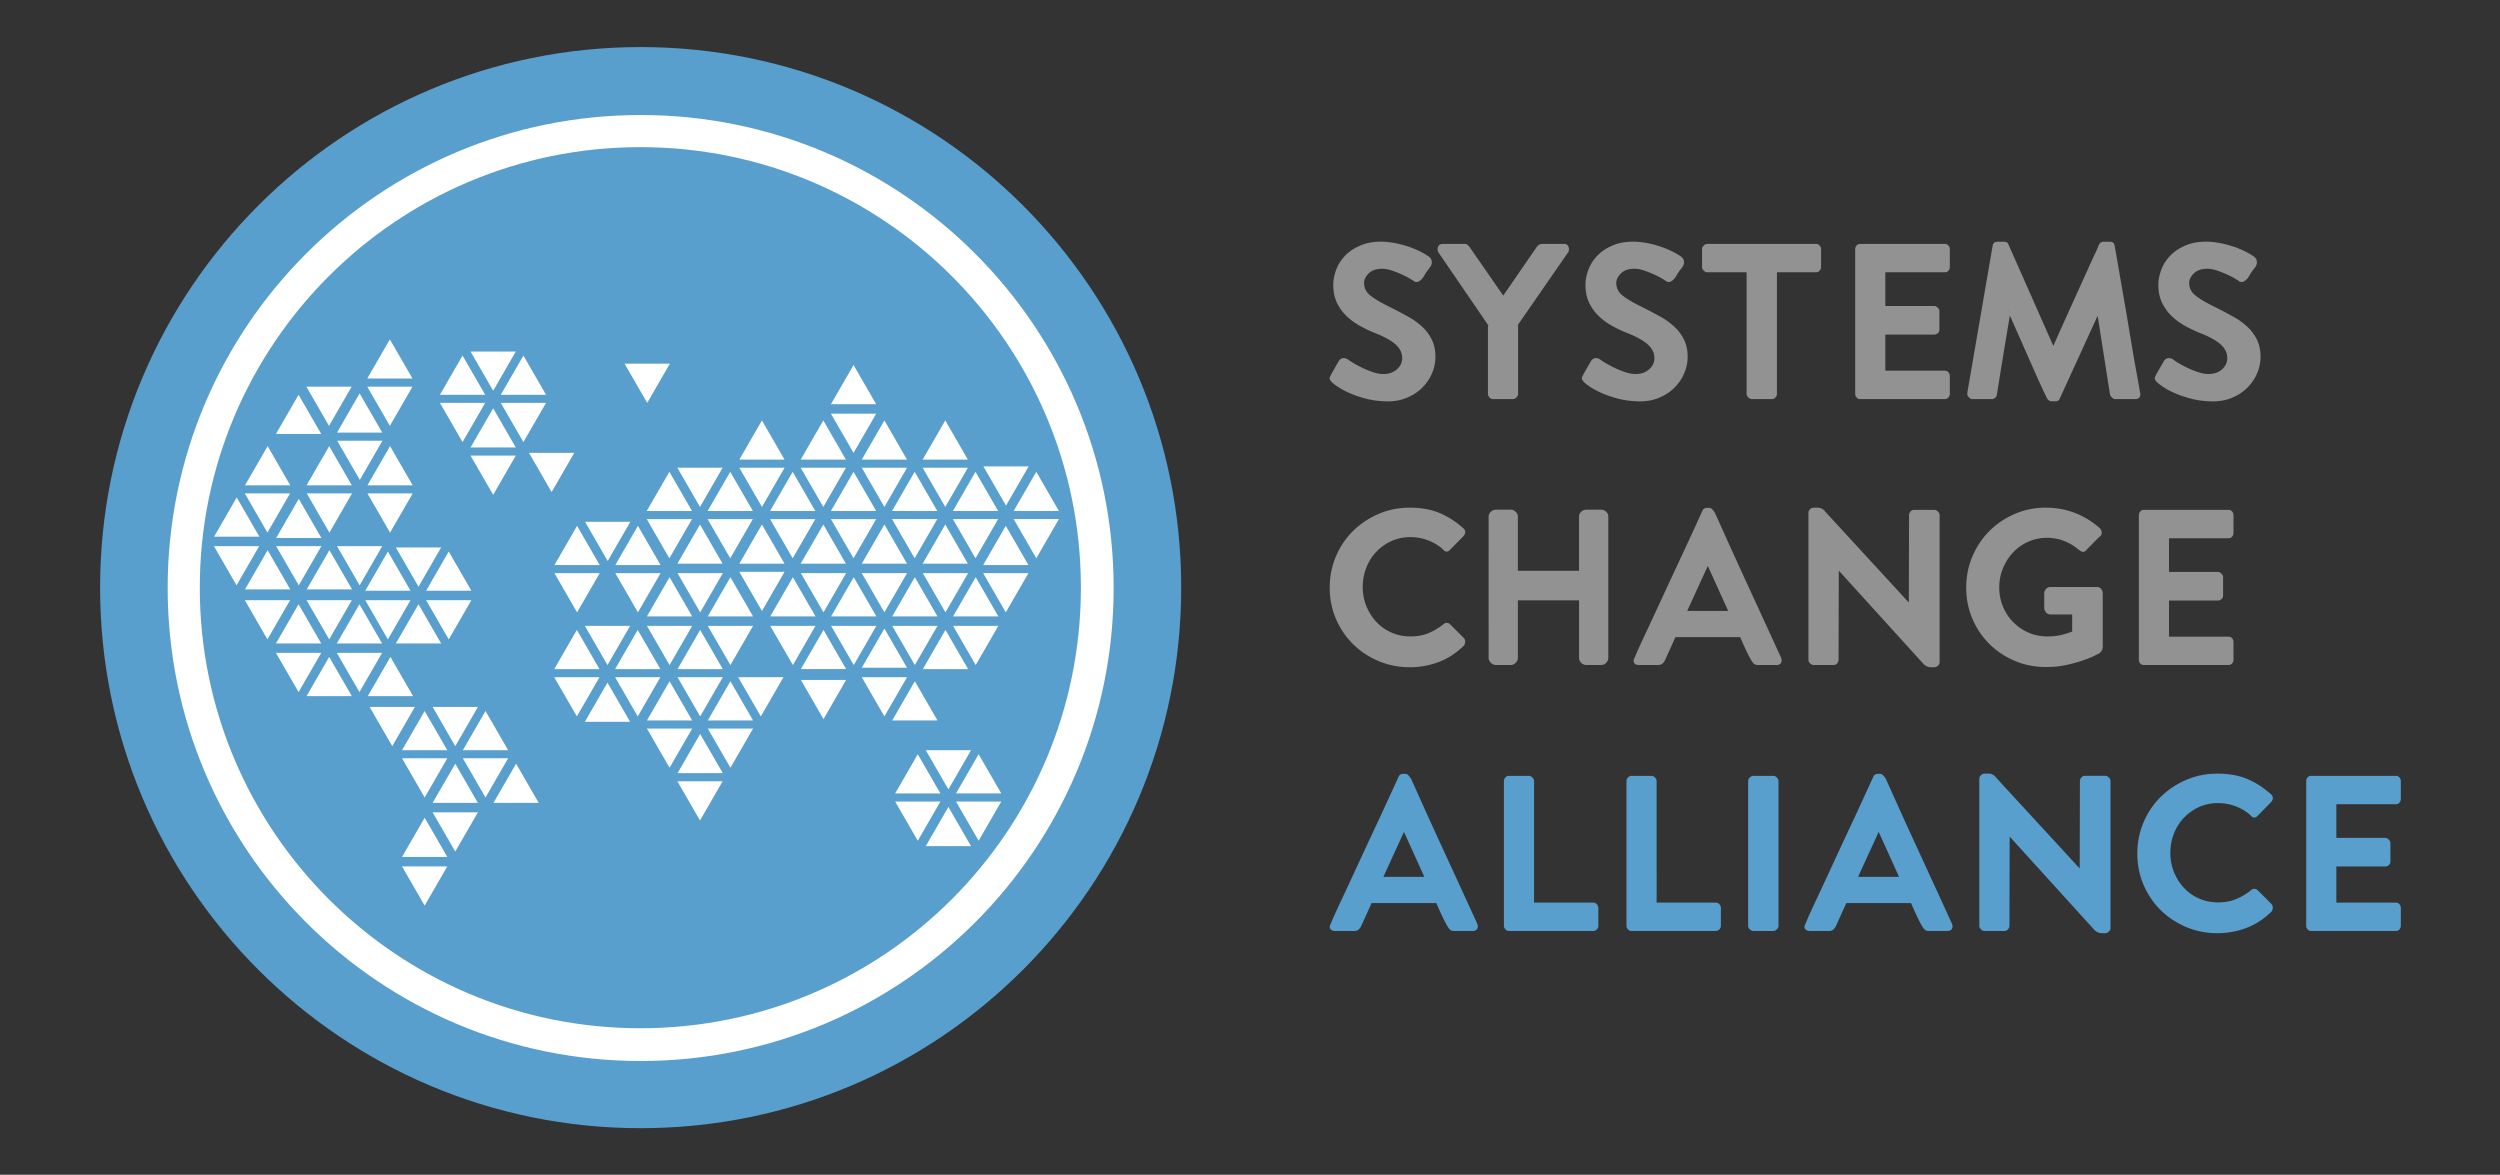 <?xml version="1.0" encoding="UTF-8" standalone="no"?>
<svg
   version="1.0"
   width="1449.252"
   height="681"
   xml:space="preserve"
   id="svg16"
   sodipodi:docname="SCA Logo center.svg"
   viewBox="0 0 1799.999 845.815"
   inkscape:version="1.2-alpha (0bd5040e, 2022-02-05)"
   xmlns:inkscape="http://www.inkscape.org/namespaces/inkscape"
   xmlns:sodipodi="http://sodipodi.sourceforge.net/DTD/sodipodi-0.dtd"
   xmlns="http://www.w3.org/2000/svg"
   xmlns:svg="http://www.w3.org/2000/svg"><rect x="0" y="0" width="1799.999" height="845.815" fill="#333333" stroke="none"/><defs
     id="defs20" /><sodipodi:namedview
     id="namedview18"
     pagecolor="#ffffff"
     bordercolor="#666666"
     borderopacity="1.0"
     inkscape:pageshadow="2"
     inkscape:pageopacity="0.0"
     inkscape:pagecheckerboard="0"
     inkscape:blackoutopacity="0.0"
     showgrid="false"
     inkscape:zoom="0.55469312"
     inkscape:cx="888.77973"
     inkscape:cy="303.77157"
     inkscape:window-width="1390"
     inkscape:window-height="847"
     inkscape:window-x="0"
     inkscape:window-y="170"
     inkscape:window-maximized="0"
     inkscape:current-layer="svg16" /><switch
     id="switch14"
     transform="matrix(0.973,0,0,0.973,-202.323,-184.369)"><g
       id="g12"><circle
         fill="#ffffff"
         cx="681.094"
         cy="624.318"
         r="367.48"
         id="circle2" /><path
         fill="#589fcd"
         d="m 682.007,224.318 c -220.91,0 -400,179.08 -400,400 0,220.91 179.09,400 400,400 220.92,0 400,-179.09 400,-400 0,-220.92 -179.08,-400 -400,-400 z m 0,750.28 c -193.3,0 -350,-156.7 -350,-350 0,-193.3 156.7,-350 350,-350 193.3,0 350,156.7 350,350 0,193.3 -156.7,350 -350,350 z"
         id="path4" /><path
         fill="#589fcd"
         stroke="#ffffff"
         stroke-width="3"
         stroke-miterlimit="10"
         d="m 681.778,296.861 c -180.873,0 -327.5,146.627 -327.5,327.5 0,180.873 146.627,327.5 327.5,327.5 180.873,0 327.5,-146.627 327.5,-327.5 0,-180.873 -146.627,-327.5 -327.5,-327.5 z m 307.14,269.249 h -28.3 l 14.15,-24.509 z m -22.405,-30 -14.15,24.508 -14.15,-24.508 z m -22.567,30 h -28.3 l 14.15,-24.508 z m -48.365,180 h 28.3 l -14.15,24.508 z m 5.643,29 h -28.3 l 14.15,-24.509 z m -266.409,-116.508 14.15,24.509 h -28.3 z M 620.804,615.11 h 28.3 l -14.15,24.509 z m 22.518,39 h 28.3 l -14.15,24.509 z m 233.203,-39 -14.15,24.509 -14.15,-24.509 z m -28.3,-10 14.15,-24.509 14.15,24.509 z m 36.675,14.492 14.15,24.508 h -28.3 z m 8.507,-4.492 h 28.3 l -14.15,24.509 z m -0.14,-10 14.15,-24.509 14.15,24.509 z m -8.507,-5.491 -14.15,-24.509 h 28.3 z m -22.385,-38 -14.15,-24.509 h 28.3 z m -8.68,4.491 h -28.3 l 14.15,-24.508 z m 0,9 -14.15,24.509 -14.15,-24.509 z m -22.378,30 h -28.3 l 14.15,-24.509 z M 794.51,599.619 780.36,575.11 h 28.3 z m -8.605,5.491 h -28.3 l 14.15,-24.509 z m -37.61,-5.491 -14.15,-24.509 h 28.3 z m -59.045,44.491 14.15,-24.509 14.15,24.509 z m 28.3,10 -14.15,24.509 -14.15,-24.509 z m -37.561,-14.491 -14.15,-24.509 h 28.3 z m 31.918,-24.509 h 28.3 l -14.15,24.509 z m 28.16,-10 h -28.3 l 14.15,-24.509 z M 703.26,599.619 689.11,575.11 h 28.3 z m -9.121,6.491 h -28.3 l 14.15,-24.509 z M 679.85,658.602 694,683.11 h -28.3 z m 23.55,38 14.15,24.509 h -28.3 z m 8.507,-4.492 h 28.3 l -14.15,24.509 z m 0,-9 14.15,-24.508 14.15,24.508 z m 22.378,-29 h 28.3 l -14.15,24.509 z m 0,-10 14.15,-24.509 14.15,24.509 z m 23.32,-30 h 28.3 l -14.15,24.509 z m 37.044,5.492 14.15,24.508 h -28.3 z m 8.507,-4.492 h 28.3 l -14.15,24.509 z m 36.528,4.492 14.15,24.509 h -28.3 z m 22.691,38 14.15,24.508 h -28.3 z m 8.375,-3.492 h 28.3 l -14.15,24.509 z m 36.807,4.492 14.15,24.509 h -28.3 z m 8.228,-4.492 h 28.3 l -14.15,24.509 z m 0,-10 14.15,-24.509 14.15,24.509 z m 14.011,-44.491 -14.15,-24.509 h 28.3 z m -22.379,-96.017 14.15,24.509 h -28.3 z m 14.15,33.508 -14.15,24.509 -14.15,-24.509 z m -22.657,29 h -28.3 l 14.15,-24.509 z m -22.385,-38 h -28.3 l 14.15,-24.509 z m -36.98,-65.508 14.15,24.508 h -28.3 z m 14.15,34.508 -14.15,24.509 -14.15,-24.509 z m -36.528,6.492 14.15,24.509 h -28.3 z m 14.15,33.508 -14.15,24.509 -14.15,-24.509 z m -22.657,29 h -28.3 l 14.15,-24.509 z m -36.905,-62.508 14.15,24.509 h -28.3 z m 14.15,33.508 -14.15,24.508 -14.15,-24.508 z m -23.46,29 h -28.3 l 14.15,-24.508 z m -22.378,-29 -14.15,24.509 -14.15,-24.509 z m -22.657,29 h -28.3 l 14.15,-24.509 z m -16.405,-106 -14.15,24.509 -14.15,-24.509 z m -29.244,117 -14.15,24.508 -14.15,-24.508 z m -22.657,29 h -28.3 l 14.15,-24.509 z m -141.085,146 h 28.3 l -14.15,24.509 z m 28.3,70 h -28.3 l 14.15,-24.509 z m -28.3,-79 14.15,-24.508 14.15,24.508 z m -42.192,-119 h -28.3 l 14.15,-24.509 z m -28.3,-68 h 28.3 l -14.15,24.509 z m 22.378,39 h 28.3 l -14.15,24.509 z m 35.057,5.492 14.15,24.509 h -28.3 z M 482.423,556.11 h 28.3 l -14.15,24.509 z m -8.228,-14.491 -14.15,-24.509 h 28.3 z m -8.507,5.491 h -28.3 l 14.15,-24.509 z m -22.518,39 h -28.3 l 14.15,-24.509 z m 0,9 -14.15,24.509 -14.15,-24.509 z m -23.044,29 h -28.3 l 14.15,-24.509 z m 8.755,15.492 14.15,24.509 h -28.3 z m 8.507,-4.492 h 28.3 l -14.15,24.509 z m 36.528,4.492 14.15,24.508 h -28.3 z m 6.895,-4.492 h 28.3 l -14.15,24.509 z m 36.807,4.492 14.15,24.508 h -28.3 z m 36.529,-4.492 -14.15,24.509 -14.15,-24.509 z m -28.3,-10 14.15,-24.509 14.15,24.509 z m 4.829,89 h 28.3 l -14.15,24.509 z m 36.528,4.492 14.15,24.508 h -28.3 z m 5.67,-165.983 -14.15,-24.509 h 28.3 z m -14.15,-33.509 14.15,-24.509 14.15,24.509 z m 22.378,-30 h 28.3 l -14.15,24.509 z m 28.3,-9 h -28.3 l 14.15,-24.508 z m -22.378,-29 -14.15,24.509 -14.15,-24.509 z m -36.807,4.492 14.15,24.508 h -28.3 z m 14.15,33.508 -14.15,24.509 -14.15,-24.509 z m -46.749,131.509 -14.15,-24.509 h 28.3 z m -35.195,-73.509 14.15,-24.509 14.15,24.509 z m 14.01,-103.508 14.15,24.509 h -28.3 z m 14.15,33.508 -14.15,24.508 -14.15,-24.508 z m -22.378,31 h -28.3 l 14.15,-24.509 z m -22.657,-31 -14.15,24.508 -14.15,-24.508 z m -36.667,7.492 14.15,24.509 h -28.3 z m -22.896,38 14.15,24.509 h -28.3 z m 14.002,33.508 -14.15,24.509 -14.15,-24.509 z m -36.874,4.492 14.15,24.509 h -28.3 z m -14.29,34.508 h 28.3 l -14.15,24.509 z m 22.864,40 h 28.3 l -14.15,24.509 z m 23.044,39 h 28.3 l -14.15,24.509 z m 22.657,29 14.15,-24.509 14.15,24.509 z m 22.378,-29 h 28.3 l -14.15,24.509 z m 37.083,4.492 14.15,24.509 h -28.3 z m -12.798,35.508 h 28.3 l -14.15,24.509 z m 38.118,142.509 -14.15,-24.509 h 28.3 z m 22.657,-40 -14.15,-24.509 h 28.3 z m -14.15,-34.509 14.15,-24.509 14.15,24.509 z m 22.378,-30 h 28.3 l -14.15,24.509 z m 22.638,30 14.15,-24.509 14.15,24.509 z m 26.288,-256 h 28.3 l -14.15,24.509 z m 18.685,166 h 28.3 l -14.15,24.509 z m 22.657,30 14.15,-24.509 14.15,24.509 z M 679.85,716.619 665.7,692.11 H 694 Z m 9.4,13.491 h 28.3 l -14.15,24.509 z m 36.667,63.509 -14.15,-24.509 h 28.3 z m -14.01,-33.509 14.15,-24.508 14.15,24.508 z m 36.528,-5.491 -14.15,-24.509 h 28.3 z m -14.15,-33.509 14.15,-24.509 14.15,24.509 z m 36.64,-4.491 -14.15,-24.509 h 28.3 z m 9.574,-62.509 h 28.3 l -14.15,24.509 z m 36.807,64.509 -14.15,-24.509 h 28.3 z m -14.15,-35.509 14.15,-24.508 14.15,24.508 z m 22.378,-29 h 28.3 l -14.15,24.509 z m 22.691,38 h 28.3 l -14.15,24.509 z m 36.675,4.492 14.15,24.509 h -28.3 z m -11.976,87.508 h 28.3 l -14.15,24.509 z m 22.657,30 14.15,-24.509 14.15,24.509 z m 36.528,-5.491 -14.15,-24.509 h 28.3 z m -14.15,-33.509 14.15,-24.509 14.15,24.509 z m 34.242,-135.491 -14.15,-24.509 h 28.3 z m -14.15,-33.509 14.15,-24.509 14.15,24.509 z m 36.717,-6.491 -14.15,-24.508 h 28.3 z"
         id="path6" /><path
         fill="#929292"
         d="m 1193.21,471.994 c -0.656,-0.764 -1.095,-1.476 -1.312,-2.132 -0.22,-0.656 0.108,-1.64 0.984,-2.952 h -0.164 l 5.74,-10.004 c 0.874,-1.42 1.939,-2.214 3.198,-2.378 1.255,-0.164 2.485,0.138 3.689,0.902 0.656,0.548 1.968,1.422 3.937,2.624 1.968,1.204 4.207,2.406 6.724,3.608 a 68.078,68.078 0 0 0 7.954,3.198 c 2.788,0.93 5.33,1.394 7.626,1.394 4.044,0 7.38,-1.148 10.004,-3.444 2.624,-2.296 3.936,-5.084 3.936,-8.364 0,-3.826 -1.668,-7.216 -5.002,-10.168 -3.336,-2.952 -8.392,-5.74 -15.17,-8.364 a 96.648,96.648 0 0 1 -11.315,-5.412 c -3.719,-2.076 -7.026,-4.536 -9.922,-7.38 a 33.821,33.821 0 0 1 -6.971,-9.84 c -1.75,-3.716 -2.624,-8.036 -2.624,-12.956 0,-3.716 0.738,-7.516 2.214,-11.398 1.477,-3.88 3.744,-7.38 6.807,-10.496 3.06,-3.116 6.941,-5.63 11.644,-7.544 4.7,-1.912 10.222,-2.76 16.564,-2.542 4.044,0.22 7.954,0.794 11.726,1.722 3.772,0.93 7.16,1.996 10.168,3.198 3.006,1.205 5.548,2.406 7.626,3.608 2.076,1.205 3.552,2.132 4.429,2.788 h -0.164 c 0.983,0.656 1.583,1.64 1.804,2.952 0.218,1.312 0.054,2.406 -0.492,3.28 h 0.164 a 28.149,28.149 0 0 1 -1.722,2.46 62.729,62.729 0 0 0 -1.723,2.296 c -0.438,0.656 -0.93,1.451 -1.476,2.378 a 53.53,53.53 0 0 1 -1.476,2.378 v -0.164 c -0.877,1.204 -1.915,2.078 -3.116,2.624 -1.204,0.548 -2.406,0.384 -3.608,-0.492 h 0.164 c -0.328,-0.218 -1.312,-0.82 -2.952,-1.804 -1.64,-0.984 -3.607,-1.994 -5.903,-3.034 a 81.938,81.938 0 0 0 -7.299,-2.87 c -2.569,-0.874 -4.948,-1.312 -7.134,-1.312 -4.374,0 -7.708,1.148 -10.004,3.444 -2.296,2.296 -3.444,4.648 -3.444,7.052 0,3.718 1.53,6.806 4.593,9.266 3.06,2.46 7.708,5.222 13.939,8.282 l 3.28,1.64 c 3.608,1.86 7.241,3.8 10.906,5.822 a 52.872,52.872 0 0 1 10.004,7.134 33.137,33.137 0 0 1 7.298,9.594 c 1.857,3.665 2.788,7.954 2.788,12.874 0,4.264 -0.877,8.42 -2.624,12.464 -1.75,4.046 -4.264,7.654 -7.544,10.824 -3.28,3.172 -7.272,5.658 -11.973,7.462 -4.702,1.804 -10.004,2.542 -15.907,2.214 h 0.164 c -5.141,-0.221 -9.896,-0.93 -14.269,-2.132 -4.374,-1.202 -8.228,-2.542 -11.562,-4.018 -3.337,-1.476 -6.097,-2.952 -8.282,-4.428 -2.188,-1.476 -3.664,-2.596 -4.428,-3.362 z m 115.782,-41.984 c 0,0.328 0.436,0.492 1.312,0.492 -0.438,0 -0.82,-0.164 -1.148,-0.492 l -0.164,-0.164 v 0.164 -0.164 l -36.899,-53.956 c -0.546,-1.312 -0.518,-2.624 0.082,-3.936 0.6,-1.312 1.665,-1.968 3.198,-1.968 h 16.563 c 0.764,0 1.366,0.192 1.804,0.574 0.436,0.384 0.874,0.794 1.312,1.23 l 25.256,36.408 25.092,-36.408 a 9.126,9.126 0 0 1 1.559,-1.23 c 0.6,-0.382 1.229,-0.574 1.886,-0.574 h 16.563 c 1.53,0 2.568,0.656 3.116,1.968 0.546,1.312 0.546,2.624 0,3.936 l -37.228,53.792 -0.164,0.164 c -0.221,0.328 -0.603,0.492 -1.148,0.492 0.656,0 1.092,-0.164 1.312,-0.492 v 51.168 c 0,0.876 -0.41,1.722 -1.23,2.542 -0.819,0.82 -1.668,1.23 -2.542,1.23 h -14.76 c -1.095,0 -1.996,-0.41 -2.706,-1.23 -0.712,-0.82 -1.066,-1.666 -1.066,-2.542 z m 70.847,41.984 c -0.655,-0.764 -1.094,-1.476 -1.312,-2.132 -0.221,-0.656 0.107,-1.64 0.983,-2.952 h -0.163 l 5.739,-10.004 c 0.874,-1.42 1.94,-2.214 3.198,-2.378 1.256,-0.164 2.485,0.138 3.69,0.902 0.655,0.548 1.968,1.422 3.936,2.624 1.968,1.204 4.208,2.406 6.724,3.608 a 68.148,68.148 0 0 0 7.954,3.198 c 2.788,0.93 5.33,1.394 7.626,1.394 4.044,0 7.381,-1.148 10.004,-3.444 2.624,-2.296 3.937,-5.084 3.937,-8.364 0,-3.826 -1.668,-7.216 -5.002,-10.168 -3.337,-2.952 -8.393,-5.74 -15.17,-8.364 a 96.661,96.661 0 0 1 -11.316,-5.412 c -3.718,-2.076 -7.026,-4.536 -9.922,-7.38 a 33.8,33.8 0 0 1 -6.97,-9.84 c -1.75,-3.716 -2.624,-8.036 -2.624,-12.956 0,-3.716 0.738,-7.516 2.214,-11.398 1.476,-3.88 3.744,-7.38 6.806,-10.496 3.06,-3.116 6.942,-5.63 11.645,-7.544 4.699,-1.912 10.222,-2.76 16.563,-2.542 4.044,0.22 7.954,0.794 11.727,1.722 3.771,0.93 7.159,1.996 10.168,3.198 3.006,1.205 5.548,2.406 7.626,3.608 2.075,1.205 3.552,2.132 4.428,2.788 h -0.164 c 0.984,0.656 1.584,1.64 1.804,2.952 0.218,1.312 0.055,2.406 -0.491,3.28 h 0.164 a 28.372,28.372 0 0 1 -1.723,2.46 63.854,63.854 0 0 0 -1.722,2.296 50.685,50.685 0 0 0 -1.477,2.378 52.61,52.61 0 0 1 -1.476,2.378 v -0.164 c -0.876,1.204 -1.914,2.078 -3.116,2.624 -1.204,0.548 -2.406,0.384 -3.607,-0.492 h 0.164 c -0.328,-0.218 -1.312,-0.82 -2.952,-1.804 -1.641,-0.984 -3.608,-1.994 -5.904,-3.034 a 81.915,81.915 0 0 0 -7.298,-2.87 c -2.57,-0.874 -4.948,-1.312 -7.134,-1.312 -4.374,0 -7.708,1.148 -10.004,3.444 -2.296,2.296 -3.444,4.648 -3.444,7.052 0,3.718 1.529,6.806 4.592,9.266 3.06,2.46 7.708,5.222 13.94,8.282 l 3.279,1.64 a 437.15,437.15 0 0 1 10.906,5.822 52.809,52.809 0 0 1 10.004,7.134 33.137,33.137 0 0 1 7.298,9.594 c 1.858,3.665 2.788,7.954 2.788,12.874 0,4.264 -0.876,8.42 -2.624,12.464 -1.75,4.046 -4.264,7.654 -7.544,10.824 -3.279,3.172 -7.272,5.658 -11.972,7.462 -4.702,1.804 -10.004,2.542 -15.908,2.214 h 0.164 c -5.141,-0.221 -9.896,-0.93 -14.268,-2.132 -4.374,-1.202 -8.229,-2.542 -11.562,-4.018 -3.336,-1.476 -6.096,-2.952 -8.282,-4.428 -2.188,-1.476 -3.664,-2.596 -4.428,-3.362 z M 1551.71,369.986 c 1.092,0 1.993,0.41 2.706,1.23 0.71,0.82 1.066,1.668 1.066,2.542 v 13.284 c 0,0.984 -0.356,1.886 -1.066,2.706 -0.713,0.82 -1.614,1.23 -2.706,1.23 h -28.864 v 90.036 c 0,0.876 -0.355,1.722 -1.065,2.542 -0.713,0.82 -1.669,1.23 -2.87,1.23 h -14.596 c -0.984,0 -1.887,-0.41 -2.706,-1.23 -0.82,-0.82 -1.23,-1.666 -1.23,-2.542 v -90.036 h -29.028 c -0.983,0 -1.886,-0.41 -2.706,-1.23 -0.819,-0.82 -1.229,-1.722 -1.229,-2.706 v -13.284 c 0,-0.874 0.41,-1.722 1.229,-2.542 0.82,-0.82 1.723,-1.23 2.706,-1.23 z m 51.331,20.992 v 24.928 h 36.08 c 0.984,0 1.887,0.41 2.706,1.23 0.82,0.82 1.23,1.668 1.23,2.542 v 13.612 c 0,1.205 -0.41,2.132 -1.23,2.788 -0.819,0.656 -1.722,0.984 -2.706,0.984 h -36.08 v 26.732 h 43.952 c 1.202,0 2.132,0.41 2.788,1.23 0.656,0.82 0.984,1.722 0.984,2.706 v 13.284 c 0,0.876 -0.328,1.722 -0.984,2.542 -0.656,0.82 -1.586,1.23 -2.788,1.23 h -62.484 c -1.204,0 -2.132,-0.41 -2.788,-1.23 -0.655,-0.82 -0.983,-1.666 -0.983,-2.542 V 373.758 c 0,-0.874 0.328,-1.722 0.983,-2.542 0.656,-0.82 1.584,-1.23 2.788,-1.23 h 62.484 c 1.202,0 2.132,0.41 2.788,1.23 0.656,0.82 0.984,1.668 0.984,2.542 v 13.284 c 0,0.984 -0.328,1.886 -0.984,2.706 -0.656,0.82 -1.586,1.23 -2.788,1.23 z m 188.601,89.38 c 0.218,1.312 0.025,2.378 -0.574,3.198 -0.603,0.82 -1.614,1.23 -3.034,1.23 h -14.924 c -0.877,0 -1.668,-0.382 -2.378,-1.148 -0.713,-0.764 -1.177,-1.419 -1.395,-1.968 l -9.184,-58.548 -28.208,61.664 c -0.549,1.092 -1.532,1.64 -2.952,1.64 h -2.952 c -1.312,0 -2.406,-0.712 -3.28,-2.132 l 0.164,0.164 c -0.109,-0.107 -0.302,-0.41 -0.573,-0.902 -0.274,-0.492 -0.738,-1.448 -1.395,-2.87 -0.656,-1.419 -1.614,-3.47 -2.87,-6.15 -1.258,-2.678 -2.87,-6.258 -4.838,-10.742 a 6603.566,6603.566 0 0 0 -7.38,-16.728 c -2.952,-6.667 -6.506,-14.704 -10.66,-24.108 -1.64,9.622 -3.28,19.434 -4.92,29.438 -1.64,10.004 -3.227,19.818 -4.756,29.438 -0.11,0.656 -0.492,1.312 -1.148,1.968 -0.655,0.656 -1.476,0.984 -2.46,0.984 h -14.432 c -0.984,0 -1.942,-0.518 -2.87,-1.558 -0.93,-1.038 -1.176,-2.158 -0.738,-3.362 l -0.164,0.164 18.696,-108.568 c 0.328,-2.075 1.53,-3.116 3.608,-3.116 h 4.756 c 1.529,0 2.567,0.492 3.116,1.476 l 33.456,75.604 c 6.339,-14.212 11.587,-25.884 15.743,-35.014 a 5840.338,5840.338 0 0 0 9.923,-21.894 c 2.46,-5.466 4.264,-9.402 5.412,-11.808 1.147,-2.403 1.886,-4.043 2.214,-4.92 0,-0.107 0.025,-0.218 0.082,-0.328 a 0.727,0.727 0 0 0 0.082,-0.328 c 0,-0.108 0.054,-0.164 0.164,-0.164 0.655,-1.748 1.911,-2.624 3.771,-2.624 h 4.428 c 2.076,0 3.28,1.041 3.608,3.116 l 9.184,52.972 a 4618.64,4618.64 0 0 0 4.347,25.994 c 1.147,6.724 2.104,12.11 2.87,16.154 z m -97.416,-59.532 c 0,0.11 0.054,0.22 0.163,0.328 -0.109,-0.108 -0.163,-0.272 -0.163,-0.492 -0.328,-0.874 -0.521,-1.284 -0.574,-1.23 -0.057,0.056 0.135,0.52 0.574,1.394 z m 109.55,51.168 c -0.656,-0.764 -1.094,-1.476 -1.312,-2.132 -0.221,-0.656 0.107,-1.64 0.983,-2.952 h -0.164 l 5.74,-10.004 c 0.874,-1.42 1.939,-2.214 3.198,-2.378 1.256,-0.164 2.485,0.138 3.689,0.902 0.656,0.548 1.969,1.422 3.937,2.624 1.968,1.204 4.207,2.406 6.724,3.608 a 68.078,68.078 0 0 0 7.954,3.198 c 2.788,0.93 5.33,1.394 7.626,1.394 4.044,0 7.38,-1.148 10.004,-3.444 2.624,-2.296 3.937,-5.084 3.937,-8.364 0,-3.826 -1.669,-7.216 -5.002,-10.168 -3.337,-2.952 -8.393,-5.74 -15.17,-8.364 a 96.585,96.585 0 0 1 -11.316,-5.412 c -3.718,-2.076 -7.026,-4.536 -9.922,-7.38 a 33.8,33.8 0 0 1 -6.97,-9.84 c -1.751,-3.716 -2.624,-8.036 -2.624,-12.956 0,-3.716 0.737,-7.516 2.214,-11.398 1.476,-3.88 3.743,-7.38 6.806,-10.496 3.06,-3.116 6.942,-5.63 11.645,-7.544 4.699,-1.912 10.222,-2.76 16.563,-2.542 4.044,0.22 7.954,0.794 11.727,1.722 3.771,0.93 7.159,1.996 10.168,3.198 3.005,1.205 5.547,2.406 7.626,3.608 2.075,1.205 3.551,2.132 4.428,2.788 h -0.164 c 0.984,0.656 1.584,1.64 1.804,2.952 0.218,1.312 0.054,2.406 -0.492,3.28 h 0.164 a 28.149,28.149 0 0 1 -1.722,2.46 62.688,62.688 0 0 0 -1.722,2.296 50.685,50.685 0 0 0 -1.477,2.378 52.61,52.61 0 0 1 -1.476,2.378 v -0.164 c -0.877,1.204 -1.914,2.078 -3.116,2.624 -1.204,0.548 -2.406,0.384 -3.608,-0.492 h 0.164 c -0.327,-0.218 -1.312,-0.82 -2.951,-1.804 -1.641,-0.984 -3.608,-1.994 -5.904,-3.034 a 81.915,81.915 0 0 0 -7.298,-2.87 c -2.57,-0.874 -4.948,-1.312 -7.135,-1.312 -4.374,0 -7.708,1.148 -10.004,3.444 -2.296,2.296 -3.443,4.648 -3.443,7.052 0,3.718 1.529,6.806 4.592,9.266 3.06,2.46 7.708,5.222 13.939,8.282 l 3.28,1.64 a 437.15,437.15 0 0 1 10.906,5.822 52.84,52.84 0 0 1 10.004,7.134 33.137,33.137 0 0 1 7.298,9.594 c 1.858,3.665 2.788,7.954 2.788,12.874 0,4.264 -0.876,8.42 -2.624,12.464 -1.75,4.046 -4.264,7.654 -7.544,10.824 -3.28,3.172 -7.272,5.658 -11.972,7.462 -4.702,1.804 -10.004,2.542 -15.908,2.214 h 0.164 c -5.141,-0.221 -9.896,-0.93 -14.269,-2.132 -4.374,-1.202 -8.228,-2.542 -11.562,-4.018 -3.336,-1.476 -6.097,-2.952 -8.282,-4.428 -2.188,-1.476 -3.664,-2.596 -4.428,-3.362 z M 1191.898,624.35 c 0,-8.2 1.53,-15.908 4.593,-23.124 3.06,-7.216 7.27,-13.474 12.628,-18.778 5.355,-5.302 11.644,-9.512 18.859,-12.628 7.216,-3.116 14.924,-4.674 23.124,-4.674 8.418,0 15.77,1.312 22.059,3.936 6.285,2.624 12.218,6.452 17.794,11.48 1.64,1.64 1.64,3.5 0,5.576 l -10.004,10.168 c -1.641,1.86 -3.391,1.804 -5.248,-0.164 h 0.164 a 35.408,35.408 0 0 0 -11.152,-6.806 c -4.156,-1.583 -8.528,-2.378 -13.12,-2.378 -5.141,0 -9.84,0.984 -14.104,2.952 -4.265,1.968 -7.982,4.62 -11.152,7.954 -3.173,3.336 -5.633,7.244 -7.38,11.726 -1.75,4.484 -2.624,9.24 -2.624,14.268 0,5.03 0.901,9.758 2.706,14.186 1.804,4.428 4.264,8.31 7.38,11.644 3.116,3.336 6.831,5.96 11.152,7.872 4.317,1.914 9.045,2.87 14.186,2.87 4.92,0 9.348,-0.82 13.284,-2.46 a 45.002,45.002 0 0 0 10.988,-6.56 l -0.164,0.164 c 0.983,-0.874 1.939,-1.255 2.87,-1.148 0.927,0.11 1.665,0.438 2.214,0.984 l 10.496,10.496 c 0.545,0.876 0.763,1.804 0.655,2.788 -0.11,0.984 -0.384,1.804 -0.819,2.46 -5.687,5.576 -11.946,9.65 -18.778,12.218 -6.834,2.567 -13.968,3.854 -21.402,3.854 -8.2,0 -15.908,-1.533 -23.124,-4.592 -7.216,-3.059 -13.504,-7.242 -18.859,-12.546 -5.358,-5.302 -9.568,-11.534 -12.628,-18.696 -3.064,-7.159 -4.594,-14.842 -4.594,-23.042 z m 200.571,-57.728 c 1.641,0 2.978,0.52 4.019,1.558 1.037,1.041 1.558,2.214 1.558,3.526 v 104.468 c 0,1.422 -0.521,2.681 -1.558,3.772 -1.041,1.094 -2.378,1.64 -4.019,1.64 h -10.332 c -1.75,0 -3.144,-0.546 -4.182,-1.64 -1.04,-1.091 -1.558,-2.35 -1.558,-3.772 v -42.476 h -45.265 v 42.476 c 0,1.422 -0.548,2.681 -1.64,3.772 -1.095,1.094 -2.353,1.64 -3.772,1.64 h -10.496 c -1.64,0 -3.008,-0.546 -4.1,-1.64 -1.094,-1.091 -1.64,-2.35 -1.64,-3.772 V 571.706 c 0,-1.312 0.546,-2.486 1.64,-3.526 1.092,-1.038 2.46,-1.558 4.1,-1.558 h 10.496 c 1.42,0 2.678,0.52 3.772,1.558 1.092,1.041 1.64,2.214 1.64,3.526 v 40.18 h 45.265 v -40.18 c 0,-1.312 0.518,-2.486 1.558,-3.526 1.038,-1.038 2.432,-1.558 4.182,-1.558 z m 133.495,109.88 c 0.546,1.422 0.492,2.624 -0.164,3.608 -0.656,0.984 -1.75,1.476 -3.28,1.476 h -14.104 c -0.656,0 -1.312,-0.164 -1.969,-0.492 -0.655,-0.328 -1.422,-1.173 -2.296,-2.542 -0.876,-1.366 -1.996,-3.444 -3.361,-6.232 -1.369,-2.788 -3.091,-6.585 -5.166,-11.398 h -47.889 l -7.708,17.056 c -0.438,0.876 -1.04,1.696 -1.804,2.46 -0.767,0.766 -1.914,1.148 -3.444,1.148 h -13.939 c -1.641,0 -2.816,-0.464 -3.526,-1.394 -0.712,-0.928 -0.684,-2.158 0.082,-3.69 a 240.997,240.997 0 0 1 3.362,-7.79 654.2,654.2 0 0 1 4.592,-9.922 c 1.804,-3.826 3.936,-8.39 6.396,-13.694 2.46,-5.302 5.384,-11.616 8.773,-18.942 a 5425.47,5425.47 0 0 1 11.89,-25.502 c 4.536,-9.676 9.702,-20.91 15.498,-33.702 0.764,-1.091 1.805,-1.64 3.116,-1.64 h 1.641 c 0.655,0 1.255,0.22 1.804,0.656 a 8.122,8.122 0 0 1 1.476,1.558 c 0.436,0.602 0.792,1.148 1.066,1.64 0.271,0.492 0.41,0.794 0.41,0.902 0.764,1.64 2.075,4.538 3.936,8.692 a 4492.16,4492.16 0 0 0 8.282,18.368 c 3.662,8.092 8.446,18.532 14.35,31.324 a 15723.182,15723.182 0 0 1 21.977,47.888 v 0.164 z M 1456.1,642.39 c 0,-0.328 -0.11,-0.6 -0.328,-0.82 h 0.656 z m -0.164,0.492 c 0.107,-0.107 0.164,-0.271 0.164,-0.492 z m 0.492,-1.312 h 30.34 l -15.088,-33.292 z m 14.924,-34.112 c 0.218,0.22 0.492,0.164 0.82,-0.164 l -0.492,0.984 z m 16.4,34.112 c -0.438,0.221 -0.603,0.548 -0.492,0.984 l -0.492,-0.984 z m 151.7,-74.784 c 0.874,0 1.722,0.41 2.542,1.23 0.82,0.82 1.229,1.668 1.229,2.542 v 108.896 c 0,0.984 -0.409,1.86 -1.229,2.624 -0.82,0.764 -1.668,1.148 -2.542,1.148 h -2.624 c -2.078,0 -3.937,-0.82 -5.576,-2.46 l -62.648,-69.044 -0.164,66.092 c 0,0.876 -0.355,1.722 -1.065,2.542 -0.713,0.82 -1.614,1.23 -2.706,1.23 h -14.76 c -0.877,0 -1.723,-0.41 -2.542,-1.23 -0.82,-0.82 -1.23,-1.666 -1.23,-2.542 V 568.918 c 0,-0.984 0.41,-1.858 1.23,-2.624 0.819,-0.764 1.665,-1.148 2.542,-1.148 h 2.951 c 2.076,0 3.88,0.82 5.412,2.46 h -0.164 l 62.32,67.732 0.164,-64.78 c 0,-0.874 0.354,-1.722 1.066,-2.542 0.709,-0.82 1.611,-1.23 2.706,-1.23 z m -17.548,70.028 c -0.109,0 -0.163,-0.026 -0.163,-0.082 0,-0.054 -0.057,-0.082 -0.164,-0.082 z m 137.432,-12.956 c 1.53,0 2.678,0.492 3.444,1.476 0.764,0.984 1.147,2.078 1.147,3.28 v 39.852 c 0,0.876 -0.273,1.722 -0.819,2.542 -0.549,0.82 -1.095,1.451 -1.641,1.886 l -3.443,1.722 c -2.078,1.041 -4.895,2.188 -8.446,3.444 -3.555,1.258 -7.683,2.406 -12.382,3.444 -4.702,1.038 -9.84,1.558 -15.416,1.558 -8.2,0 -15.883,-1.53 -23.042,-4.592 -7.162,-3.06 -13.395,-7.216 -18.696,-12.464 -5.305,-5.248 -9.486,-11.452 -12.546,-18.614 -3.062,-7.16 -4.592,-14.842 -4.592,-23.042 0,-8.2 1.529,-15.908 4.592,-23.124 3.06,-7.216 7.241,-13.474 12.546,-18.778 5.302,-5.302 11.534,-9.512 18.696,-12.628 7.159,-3.116 14.842,-4.674 23.042,-4.674 7.544,0 14.678,1.286 21.401,3.854 6.725,2.57 12.874,6.314 18.45,11.234 h -0.164 c 0.874,0.548 1.42,1.476 1.641,2.788 0.218,1.312 -0.164,2.46 -1.148,3.444 v -0.164 l -1.312,1.148 -8.856,9.02 h 0.164 c -1.64,1.86 -3.444,1.86 -5.412,0 v 0.164 c -3.5,-3.06 -7.272,-5.355 -11.316,-6.888 -4.046,-1.53 -8.199,-2.296 -12.464,-2.296 -4.92,0 -9.54,0.958 -13.857,2.87 -4.32,1.914 -8.064,4.538 -11.234,7.872 -3.172,3.336 -5.687,7.244 -7.544,11.726 -1.86,4.484 -2.788,9.24 -2.788,14.268 0,4.92 0.902,9.594 2.706,14.022 1.804,4.428 4.318,8.282 7.544,11.562 3.224,3.28 6.996,5.878 11.316,7.79 4.317,1.914 8.991,2.87 14.021,2.87 4.154,0 7.79,-0.41 10.906,-1.23 3.116,-0.82 5.602,-1.612 7.462,-2.378 v -12.628 h -15.58 c -1.75,0 -3.034,-0.546 -3.854,-1.64 -0.82,-1.091 -1.23,-2.132 -1.23,-3.116 v -10.824 c 0,-1.202 0.436,-2.296 1.312,-3.28 0.873,-0.984 2.021,-1.476 3.443,-1.476 z m 53.625,-36.08 v 24.928 h 36.08 c 0.984,0 1.887,0.41 2.706,1.23 0.82,0.82 1.23,1.668 1.23,2.542 v 13.612 c 0,1.205 -0.41,2.132 -1.23,2.788 -0.819,0.656 -1.722,0.984 -2.706,0.984 h -36.08 v 26.732 h 43.952 c 1.202,0 2.132,0.41 2.788,1.23 0.656,0.82 0.984,1.722 0.984,2.706 v 13.284 c 0,0.876 -0.328,1.722 -0.984,2.542 -0.656,0.82 -1.586,1.23 -2.788,1.23 h -62.483 c -1.205,0 -2.133,-0.41 -2.788,-1.23 -0.656,-0.82 -0.984,-1.666 -0.984,-2.542 V 570.558 c 0,-0.874 0.328,-1.722 0.984,-2.542 0.655,-0.82 1.583,-1.23 2.788,-1.23 h 62.483 c 1.202,0 2.132,0.41 2.788,1.23 0.656,0.82 0.984,1.668 0.984,2.542 v 13.284 c 0,0.984 -0.328,1.886 -0.984,2.706 -0.656,0.82 -1.586,1.23 -2.788,1.23 z"
         id="path8" /><path
         fill="#589fcd"
         d="m 1301.122,873.302 c 0.546,1.423 0.492,2.624 -0.164,3.608 -0.656,0.983 -1.75,1.476 -3.28,1.476 h -14.104 c -0.656,0 -1.312,-0.164 -1.969,-0.492 -0.655,-0.327 -1.422,-1.173 -2.296,-2.542 -0.876,-1.365 -1.996,-3.443 -3.361,-6.231 -1.369,-2.788 -3.091,-6.586 -5.166,-11.398 h -47.889 l -7.708,17.057 c -0.438,0.876 -1.04,1.696 -1.804,2.46 -0.767,0.766 -1.914,1.147 -3.444,1.147 h -13.939 c -1.641,0 -2.816,-0.464 -3.526,-1.394 -0.712,-0.928 -0.684,-2.158 0.082,-3.69 a 241.96,241.96 0 0 1 3.362,-7.79 654.2,654.2 0 0 1 4.592,-9.922 c 1.804,-3.825 3.936,-8.39 6.396,-13.694 2.46,-5.302 5.384,-11.615 8.773,-18.941 a 5425.47,5425.47 0 0 1 11.89,-25.502 c 4.536,-9.676 9.702,-20.91 15.498,-33.702 0.764,-1.092 1.805,-1.64 3.116,-1.64 h 1.641 c 0.655,0 1.255,0.22 1.804,0.655 a 8.128,8.128 0 0 1 1.476,1.559 c 0.436,0.602 0.792,1.147 1.066,1.64 0.271,0.492 0.41,0.795 0.41,0.902 0.764,1.64 2.075,4.538 3.936,8.691 a 4492.16,4492.16 0 0 0 8.282,18.368 c 3.662,8.093 8.446,18.532 14.35,31.324 a 15723.182,15723.182 0 0 1 21.977,47.888 v 0.163 z m -69.864,-34.111 c 0,-0.328 -0.11,-0.6 -0.328,-0.82 h 0.656 z m -0.164,0.491 c 0.107,-0.107 0.164,-0.271 0.164,-0.491 z m 0.492,-1.312 h 30.34 l -15.088,-33.292 z m 14.924,-34.112 c 0.218,0.221 0.492,0.164 0.82,-0.164 l -0.492,0.984 z m 16.4,34.112 c -0.438,0.221 -0.603,0.548 -0.492,0.983 l -0.492,-0.983 z m 80.197,19.024 h 43.624 c 1.201,0 2.157,0.41 2.869,1.23 0.71,0.82 1.066,1.722 1.066,2.706 v 13.284 c 0,0.876 -0.356,1.722 -1.066,2.542 -0.712,0.819 -1.668,1.229 -2.869,1.229 h -62.156 c -1.095,0 -1.996,-0.41 -2.706,-1.229 -0.713,-0.82 -1.066,-1.666 -1.066,-2.542 V 767.359 c 0,-0.874 0.354,-1.723 1.066,-2.542 0.71,-0.82 1.611,-1.23 2.706,-1.23 h 14.76 c 0.874,0 1.722,0.41 2.542,1.23 0.82,0.819 1.23,1.668 1.23,2.542 z m 90.69,0 h 43.624 c 1.202,0 2.157,0.41 2.87,1.23 0.71,0.82 1.065,1.722 1.065,2.706 v 13.284 c 0,0.876 -0.355,1.722 -1.065,2.542 -0.713,0.819 -1.668,1.229 -2.87,1.229 h -62.156 c -1.094,0 -1.996,-0.41 -2.706,-1.229 -0.712,-0.82 -1.065,-1.666 -1.065,-2.542 V 767.359 c 0,-0.874 0.354,-1.723 1.065,-2.542 0.71,-0.82 1.612,-1.23 2.706,-1.23 h 14.761 c 0.873,0 1.722,0.41 2.542,1.23 0.819,0.819 1.229,1.668 1.229,2.542 z m 67.732,-90.035 c 0,-0.874 0.409,-1.723 1.229,-2.542 0.82,-0.82 1.666,-1.23 2.542,-1.23 h 14.924 c 0.874,0 1.723,0.41 2.542,1.23 0.82,0.819 1.23,1.668 1.23,2.542 v 107.256 c 0,0.876 -0.41,1.722 -1.23,2.542 -0.819,0.819 -1.668,1.229 -2.542,1.229 H 1505.3 c -0.876,0 -1.722,-0.41 -2.542,-1.229 -0.82,-0.82 -1.229,-1.666 -1.229,-2.542 z m 150.878,105.943 c 0.546,1.423 0.492,2.624 -0.164,3.608 -0.656,0.983 -1.75,1.476 -3.28,1.476 h -14.104 c -0.656,0 -1.312,-0.164 -1.968,-0.492 -0.656,-0.327 -1.423,-1.173 -2.296,-2.542 -0.877,-1.365 -1.997,-3.443 -3.362,-6.231 -1.368,-2.788 -3.091,-6.586 -5.166,-11.398 h -47.889 l -7.708,17.057 c -0.438,0.876 -1.04,1.696 -1.804,2.46 -0.767,0.766 -1.914,1.147 -3.444,1.147 h -13.939 c -1.641,0 -2.816,-0.464 -3.526,-1.394 -0.712,-0.928 -0.684,-2.158 0.082,-3.69 a 241.96,241.96 0 0 1 3.362,-7.79 654.2,654.2 0 0 1 4.592,-9.922 c 1.804,-3.825 3.936,-8.39 6.396,-13.694 2.46,-5.302 5.384,-11.615 8.773,-18.941 a 5425.47,5425.47 0 0 1 11.89,-25.502 c 4.536,-9.676 9.702,-20.91 15.498,-33.702 0.764,-1.092 1.805,-1.64 3.116,-1.64 h 1.641 c 0.655,0 1.255,0.22 1.804,0.655 a 8.128,8.128 0 0 1 1.476,1.559 c 0.436,0.602 0.792,1.147 1.066,1.64 0.271,0.492 0.41,0.795 0.41,0.902 0.764,1.64 2.075,4.538 3.936,8.691 a 4492.16,4492.16 0 0 0 8.282,18.368 c 3.662,8.093 8.446,18.532 14.351,31.324 a 15755.329,15755.329 0 0 1 21.976,47.888 v 0.163 z m -69.864,-34.111 c 0,-0.328 -0.11,-0.6 -0.328,-0.82 h 0.656 z m -0.164,0.491 c 0.107,-0.107 0.164,-0.271 0.164,-0.491 z m 0.492,-1.312 h 30.34 l -15.088,-33.292 z m 14.924,-34.112 c 0.218,0.221 0.492,0.164 0.82,-0.164 l -0.492,0.984 z m 16.401,34.112 c -0.438,0.221 -0.603,0.548 -0.492,0.983 l -0.492,-0.983 z m 151.7,-74.784 c 0.874,0 1.722,0.41 2.542,1.23 0.82,0.819 1.229,1.668 1.229,2.542 v 108.896 c 0,0.984 -0.409,1.86 -1.229,2.624 -0.82,0.764 -1.668,1.148 -2.542,1.148 h -2.624 c -2.078,0 -3.937,-0.82 -5.576,-2.46 l -62.647,-69.044 -0.164,66.092 c 0,0.876 -0.356,1.722 -1.066,2.542 -0.712,0.819 -1.614,1.229 -2.706,1.229 h -14.76 c -0.877,0 -1.722,-0.41 -2.542,-1.229 -0.82,-0.82 -1.23,-1.666 -1.23,-2.542 V 765.718 c 0,-0.983 0.41,-1.857 1.23,-2.624 0.82,-0.764 1.665,-1.147 2.542,-1.147 h 2.952 c 2.075,0 3.879,0.819 5.412,2.46 h -0.164 l 62.319,67.731 0.164,-64.779 c 0,-0.874 0.354,-1.723 1.066,-2.542 0.71,-0.82 1.611,-1.23 2.706,-1.23 h 15.088 z m -17.548,70.028 c -0.11,0 -0.164,-0.026 -0.164,-0.082 0,-0.054 -0.057,-0.082 -0.164,-0.082 z m 41.164,-12.463 c 0,-8.2 1.529,-15.908 4.592,-23.124 3.06,-7.217 7.27,-13.474 12.628,-18.778 5.355,-5.302 11.644,-9.512 18.86,-12.628 7.216,-3.116 14.924,-4.674 23.124,-4.674 8.417,0 15.77,1.312 22.058,3.936 6.286,2.624 12.218,6.452 17.794,11.48 1.64,1.64 1.64,3.5 0,5.575 l -10.004,10.169 c -1.64,1.86 -3.391,1.804 -5.248,-0.164 h 0.164 a 35.4,35.4 0 0 0 -11.152,-6.807 c -4.156,-1.583 -8.527,-2.378 -13.12,-2.378 -5.14,0 -9.84,0.984 -14.104,2.952 -4.264,1.968 -7.982,4.62 -11.152,7.954 -3.172,3.336 -5.632,7.244 -7.38,11.726 -1.75,4.484 -2.624,9.24 -2.624,14.269 0,5.03 0.902,9.758 2.706,14.186 1.804,4.429 4.264,8.311 7.38,11.645 3.116,3.336 6.832,5.96 11.152,7.872 4.317,1.914 9.046,2.87 14.186,2.87 4.92,0 9.349,-0.82 13.284,-2.461 a 44.952,44.952 0 0 0 10.988,-6.56 l -0.164,0.164 c 0.983,-0.874 1.939,-1.256 2.87,-1.148 0.928,0.11 1.665,0.438 2.214,0.984 l 10.496,10.496 c 0.546,0.876 0.764,1.804 0.656,2.788 -0.11,0.983 -0.385,1.804 -0.82,2.46 -5.687,5.576 -11.946,9.65 -18.778,12.218 -6.834,2.567 -13.968,3.854 -21.401,3.854 -8.2,0 -15.908,-1.533 -23.124,-4.593 -7.217,-3.06 -13.505,-7.241 -18.86,-12.546 -5.358,-5.302 -9.568,-11.533 -12.628,-18.695 -3.064,-7.161 -4.593,-14.843 -4.593,-23.042 z m 147.27,-36.573 v 24.928 h 36.08 c 0.984,0 1.887,0.41 2.706,1.23 0.82,0.819 1.23,1.668 1.23,2.542 v 13.611 c 0,1.205 -0.41,2.133 -1.23,2.788 -0.819,0.656 -1.722,0.984 -2.706,0.984 h -36.08 v 26.731 h 43.952 c 1.202,0 2.132,0.41 2.788,1.23 0.656,0.82 0.984,1.722 0.984,2.706 v 13.284 c 0,0.876 -0.328,1.722 -0.984,2.542 -0.656,0.819 -1.586,1.229 -2.788,1.229 h -62.483 c -1.205,0 -2.133,-0.41 -2.788,-1.229 -0.656,-0.82 -0.984,-1.666 -0.984,-2.542 V 767.359 c 0,-0.874 0.328,-1.723 0.984,-2.542 0.655,-0.82 1.583,-1.23 2.788,-1.23 h 62.483 c 1.202,0 2.132,0.41 2.788,1.23 0.656,0.819 0.984,1.668 0.984,2.542 v 13.283 c 0,0.984 -0.328,1.887 -0.984,2.706 -0.656,0.82 -1.586,1.23 -2.788,1.23 z"
         id="path10" /></g></switch></svg>

